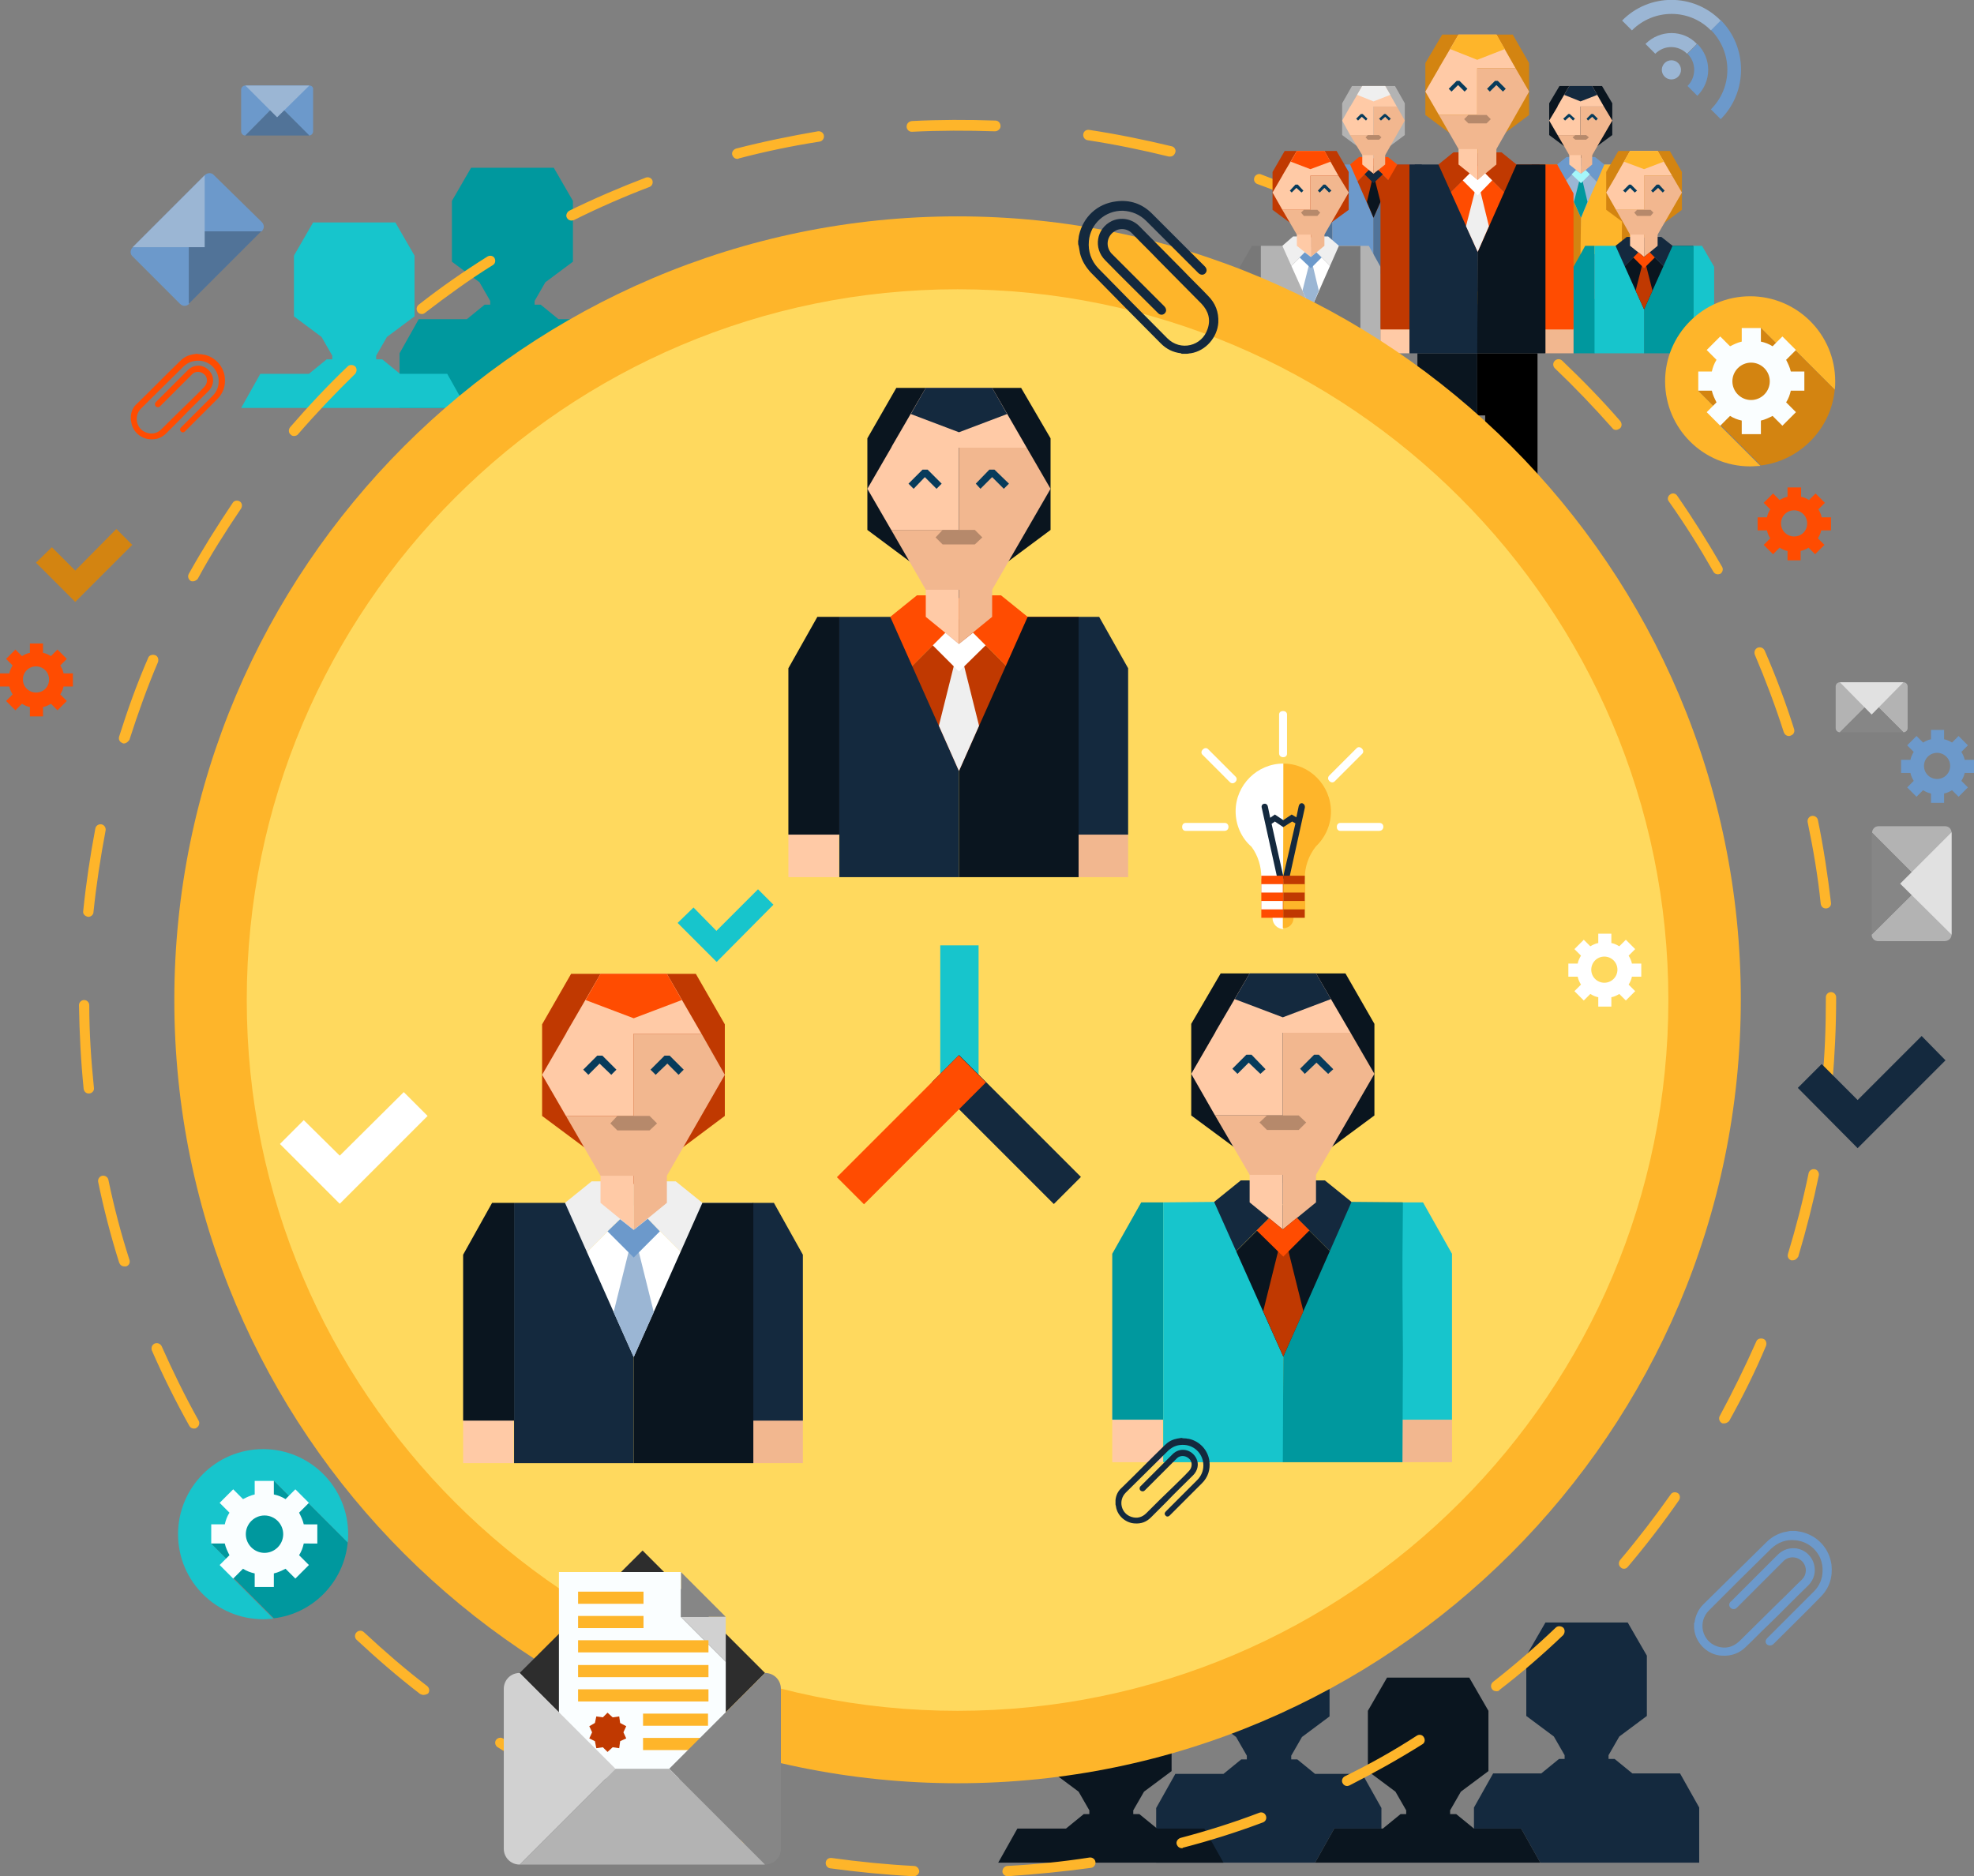 <?xml version="1.0" encoding="utf-8"?>
<!-- Generator: Adobe Illustrator 22.1.0, SVG Export Plug-In . SVG Version: 6.00 Build 0)  -->
<svg version="1.1" id="Layer_1" xmlns="http://www.w3.org/2000/svg" xmlns:xlink="http://www.w3.org/1999/xlink" x="0px" y="0px"
	 viewBox="0 0 422.4 401.5" style="enable-background:new 0 0 422.4 401.5;" xml:space="preserve">
<rect x="0" y="0" width="422.4" height="401.5" fill="#808080" stroke="none"/>
<style type="text/css">
	.st0{fill:#14293E;}
	.st1{fill:#0A151F;}
	.st2{fill:#00989E;}
	.st3{fill:#17C5CC;}
	.st4{fill:#FEB52A;}
	.st5{fill:#FFCAA6;}
	.st6{fill:#6C99CB;}
	.st7{fill:#9BB6D4;}
	.st8{fill:#F2B78F;}
	.st9{fill:#D38411;}
	.st10{fill:#B6896B;}
	.st11{fill:#A5F6FA;}
	.st12{fill:#073B5B;}
	.st13{fill:#FF4C01;}
	.st14{fill:#C03901;}
	.st15{fill:#517398;}
	.st16{fill:#B3B3B3;}
	.st17{fill:#EFEFEF;}
	.st18{fill:#FFFFFF;}
	.st19{fill:#787878;}
	.st20{fill:#FFD95E;}
	.st21{fill:#868686;}
	.st22{fill:#E1E1E1;}
	.st23{fill:#FAFEFF;}
	.st24{fill:#2D2D2D;}
	.st25{fill:#D1D1D1;}
</style>
<g>
	<g>
		<g>
			<g>
				<path class="st0" d="M325.5,391.3l4.1,7.3h34v-11.8l-4.1-7.3h-3h-7.2l-3.8-3.1h-1.3v-0.8l2.3-4l5.9-4.4v-5.8v-7.1l-4.1-7.1h-4.1
					h-9.4h-4.1l-4.1,7.1v7.1v5.8l5.9,4.4l2.3,4v0.8h-1.2l-3.8,3.1h-7.3h-3l-4.1,7.3v4.5h7.2H325.5z M349.3,379.5L349.3,379.5
					L349.3,379.5L349.3,379.5z"/>
			</g>
			<g>
				<path class="st0" d="M281.4,398.6l4.1-7.3h3.1h7v-4.4l-4.1-7.3h-10.1l-3.8-3.1h-1.3v-0.8l2.3-4l5.9-4.4v-13l-4.1-7.1h-17.7
					l-4.1,7.1v13l5.9,4.4l2.3,4v0.8h-1.2l-3.8,3.1h-10.3l-4.1,7.3v11.7L281.4,398.6L281.4,398.6z M281.4,379.6L281.4,379.6
					L281.4,379.6L281.4,379.6z"/>
			</g>
			<g>
				<path class="st1" d="M285.5,391.3l-4.1,7.3l0,0h48.2l-4.1-7.3h-2.9h-7.2l0,0l-3.8-3.1h-1.3v-0.8l2.3-4l5.9-4.4v-5.8v-7.1
					l-4.1-7.1h-4.1h-9.4h-4.1l-4.1,7.1v7.1v5.8l5.9,4.4l2.3,4v0.8h-1.2l-3.8,3.1h-0.2h-7H285.5z M315.3,391.3L315.3,391.3
					L315.3,391.3L315.3,391.3z"/>
			</g>
			<g>
				<path class="st1" d="M217.7,391.3l-4.1,7.3l0,0h48.2l-4.1-7.3h-2.9h-7.2l0,0l-3.8-3.1h-1.3v-0.8l2.3-4l5.9-4.4v-5.8v-7.1
					l-4.1-7.1h-4.1h-9.4H229l-4.1,7.1v7.1v5.8l5.9,4.4l2.3,4v0.8h-1.2l-3.8,3.1h-0.2h-7H217.7z M247.5,391.3L247.5,391.3
					L247.5,391.3L247.5,391.3z"/>
			</g>
		</g>
	</g>
	<g>
		<g>
			<g>
				<path class="st2" d="M119.5,87.3l4.1-7.3h3.1h7v-4.4l-4.1-7.3h-10.1l-3.8-3.1h-1.3v-0.8l2.3-4l5.9-4.4V43l-4.1-7.1h-17.7
					L96.7,43v13l5.9,4.4l2.3,4v0.8h-1.2l-3.8,3.1H89.6l-4.1,7.3v11.7L119.5,87.3L119.5,87.3z M119.4,68.3L119.4,68.3L119.4,68.3
					L119.4,68.3z"/>
			</g>
			<g>
				<path class="st3" d="M55.7,80l-4.1,7.3l0,0h48.2L95.7,80h-2.9h-7.2l0,0l-3.8-3.1h-1.3v-0.8l2.3-4l5.9-4.4v-5.8v-7.2l-4.1-7.1
					h-4.1h-9.4H67l-4.1,7.1v7.1v5.9l5.9,4.4l2.3,4v0.8h-1.2L66.1,80h-0.2h-7H55.7z M85.5,80L85.5,80L85.5,80L85.5,80z"/>
			</g>
		</g>
	</g>
	<g>
		<path class="st4" d="M195.5,401.5L195.5,401.5c-6-0.3-12-0.9-17.9-1.7c-0.6-0.1-1-0.7-0.9-1.3c0.1-0.6,0.6-1,1.3-0.9
			c5.8,0.8,11.7,1.4,17.6,1.7c0.6,0,1.1,0.6,1.1,1.2C196.6,401.1,196.1,401.5,195.5,401.5z M215.6,401.5c-0.6,0-1.1-0.5-1.1-1
			c0-0.6,0.4-1.1,1-1.2c5.9-0.3,11.8-0.9,17.6-1.8c0.6-0.1,1.2,0.3,1.3,0.9c0.1,0.6-0.3,1.2-0.9,1.3
			C227.6,400.5,221.6,401.1,215.6,401.5C215.6,401.4,215.6,401.5,215.6,401.5z M158.2,395.9c-0.1,0-0.2,0-0.3,0
			c-5.8-1.5-11.5-3.3-17.1-5.3c-0.6-0.2-0.9-0.8-0.7-1.4s0.8-0.9,1.4-0.7c5.5,2,11.2,3.8,16.9,5.2c0.6,0.2,1,0.8,0.8,1.4
			C159.1,395.5,158.7,395.9,158.2,395.9z M252.9,395.5c-0.5,0-0.9-0.3-1.1-0.8c-0.2-0.6,0.2-1.2,0.8-1.4c5.7-1.5,11.4-3.3,16.9-5.4
			c0.6-0.2,1.2,0.1,1.4,0.7c0.2,0.6-0.1,1.2-0.7,1.4c-5.6,2.1-11.3,3.9-17.1,5.4C253.1,395.5,253,395.5,252.9,395.5z M122.7,382.7
			c-0.2,0-0.3,0-0.5-0.1c-5.3-2.6-10.6-5.5-15.7-8.7c-0.5-0.3-0.7-1-0.4-1.5s1-0.7,1.5-0.4c5,3.1,10.2,6,15.5,8.6
			c0.6,0.3,0.8,0.9,0.5,1.5C123.5,382.5,123.1,382.7,122.7,382.7z M288.3,382.2c-0.4,0-0.8-0.2-1-0.6c-0.3-0.5-0.1-1.2,0.5-1.5
			c5.3-2.6,10.5-5.5,15.4-8.7c0.5-0.3,1.2-0.2,1.5,0.4c0.3,0.5,0.2,1.2-0.4,1.5c-5.1,3.2-10.3,6.1-15.6,8.8
			C288.6,382.1,288.4,382.2,288.3,382.2z M90.6,362.7c-0.2,0-0.5-0.1-0.7-0.2c-4.7-3.6-9.3-7.6-13.6-11.6c-0.4-0.4-0.5-1.1,0-1.6
			c0.4-0.4,1.1-0.5,1.6,0c4.3,4,8.8,7.9,13.5,11.5c0.5,0.4,0.6,1.1,0.2,1.6C91.3,362.6,90.9,362.7,90.6,362.7z M320.2,361.9
			c-0.3,0-0.7-0.1-0.9-0.4c-0.4-0.5-0.3-1.2,0.2-1.6c4.6-3.6,9.1-7.5,13.4-11.6c0.4-0.4,1.1-0.4,1.6,0c0.4,0.4,0.4,1.1,0,1.6
			c-4.3,4.1-8.9,8.1-13.6,11.7C320.7,361.9,320.5,361.9,320.2,361.9z M63.2,336.7c-0.3,0-0.6-0.1-0.8-0.4c-3.9-4.5-7.6-9.3-11-14.1
			c-0.4-0.5-0.2-1.2,0.3-1.5c0.5-0.4,1.2-0.2,1.5,0.3c3.4,4.8,7.1,9.5,10.9,14c0.4,0.5,0.3,1.2-0.1,1.6
			C63.7,336.6,63.4,336.7,63.2,336.7z M347.5,335.7c-0.3,0-0.5-0.1-0.7-0.3c-0.5-0.4-0.5-1.1-0.1-1.6c3.8-4.5,7.4-9.2,10.8-14
			c0.3-0.5,1-0.6,1.5-0.3c0.5,0.3,0.6,1,0.3,1.5c-3.4,4.9-7.1,9.7-10.9,14.2C348.1,335.6,347.8,335.7,347.5,335.7z M41.5,305.7
			c-0.4,0-0.8-0.2-1-0.6c-2.9-5.2-5.6-10.6-8-16.1c-0.2-0.6,0-1.2,0.6-1.5c0.6-0.2,1.2,0,1.5,0.6c2.4,5.4,5,10.7,7.9,15.9
			c0.3,0.5,0.1,1.2-0.4,1.5C41.9,305.7,41.7,305.7,41.5,305.7z M368.9,304.6c-0.2,0-0.4,0-0.5-0.1c-0.5-0.3-0.7-1-0.4-1.5
			c2.8-5.2,5.4-10.5,7.8-15.9c0.2-0.6,0.9-0.8,1.5-0.6c0.6,0.2,0.8,0.9,0.6,1.5c-2.3,5.5-5,10.9-7.9,16.1
			C369.7,304.4,369.3,304.6,368.9,304.6z M26.6,271c-0.5,0-0.9-0.3-1.1-0.8c-1.8-5.7-3.3-11.5-4.5-17.3c-0.1-0.6,0.3-1.2,0.9-1.3
			c0.6-0.1,1.2,0.3,1.3,0.9c1.2,5.8,2.7,11.5,4.5,17.1c0.2,0.6-0.1,1.2-0.7,1.4C26.8,271,26.7,271,26.6,271z M383.6,269.7
			c-0.1,0-0.2,0-0.3,0c-0.6-0.2-0.9-0.8-0.7-1.4c1.7-5.6,3.2-11.4,4.4-17.2c0.1-0.6,0.7-1,1.3-0.9c0.6,0.1,1,0.7,0.9,1.3
			c-1.2,5.8-2.7,11.7-4.4,17.4C384.5,269.4,384.1,269.7,383.6,269.7z M19,234c-0.6,0-1-0.4-1.1-1c-0.6-5.9-0.9-11.9-1-17.9
			c0-0.6,0.5-1.1,1.1-1.1l0,0c0.6,0,1.1,0.5,1.1,1.1c0,5.9,0.4,11.8,1,17.7C20.2,233.4,19.7,234,19,234C19.1,234,19,234,19,234z
			 M391,232.7h-0.1c-0.6-0.1-1.1-0.6-1-1.2c0.6-5.8,0.8-11.8,0.8-17.7v-0.4c0-0.6,0.5-1.1,1.1-1.1s1.1,0.5,1.1,1.1v0.4
			c0,6-0.3,12-0.8,17.9C392,232.2,391.5,232.7,391,232.7z M18.9,196.2L18.9,196.2c-0.7-0.1-1.2-0.6-1.1-1.2
			c0.6-5.9,1.5-11.9,2.6-17.7c0.1-0.6,0.7-1,1.3-0.9c0.6,0.1,1,0.7,0.9,1.3c-1.1,5.8-2,11.7-2.6,17.5
			C20,195.7,19.5,196.2,18.9,196.2z M390.7,194.4c-0.6,0-1-0.4-1.1-1c-0.6-5.9-1.6-11.7-2.8-17.5c-0.1-0.6,0.3-1.2,0.9-1.3
			s1.2,0.3,1.3,0.9c1.2,5.8,2.1,11.8,2.8,17.7C391.9,193.8,391.4,194.4,390.7,194.4C390.8,194.4,390.7,194.4,390.7,194.4z
			 M26.5,159.1c-0.1,0-0.2,0-0.3-0.1c-0.6-0.2-0.9-0.8-0.7-1.4c1.8-5.7,3.8-11.3,6.2-16.8c0.2-0.6,0.9-0.8,1.5-0.6s0.8,0.9,0.6,1.5
			c-2.3,5.4-4.3,11-6.1,16.6C27.4,158.8,26.9,159.1,26.5,159.1z M382.8,157.5c-0.5,0-0.9-0.3-1.1-0.8c-1.8-5.6-3.9-11.2-6.2-16.6
			c-0.2-0.6,0-1.2,0.6-1.5c0.6-0.2,1.2,0,1.5,0.6c2.4,5.5,4.5,11.1,6.3,16.8c0.2,0.6-0.1,1.2-0.7,1.4
			C383,157.5,382.9,157.5,382.8,157.5z M41.3,124.4c-0.2,0-0.4,0-0.5-0.1c-0.5-0.3-0.7-1-0.4-1.5c2.9-5.2,6.1-10.3,9.4-15.2
			c0.3-0.5,1-0.6,1.5-0.3s0.6,1,0.3,1.5c-3.3,4.9-6.5,9.9-9.3,15.1C42.1,124.1,41.7,124.4,41.3,124.4z M367.6,122.9
			c-0.4,0-0.8-0.2-1-0.6c-2.9-5.1-6.1-10.2-9.5-15c-0.4-0.5-0.2-1.2,0.3-1.5c0.5-0.4,1.2-0.2,1.5,0.3c3.4,4.9,6.6,10,9.6,15.2
			c0.3,0.5,0.1,1.2-0.4,1.5C368,122.8,367.8,122.9,367.6,122.9z M62.9,93.3c-0.3,0-0.5-0.1-0.7-0.3c-0.5-0.4-0.5-1.1-0.1-1.6
			c3.9-4.5,8-8.9,12.3-13c0.4-0.4,1.1-0.4,1.6,0c0.4,0.4,0.4,1.1,0,1.6c-4.2,4.1-8.3,8.4-12.2,12.9C63.6,93.2,63.2,93.3,62.9,93.3z
			 M345.8,92c-0.3,0-0.6-0.1-0.8-0.4c-3.9-4.4-8-8.7-12.3-12.8c-0.4-0.4-0.5-1.1,0-1.6c0.4-0.4,1.1-0.5,1.6,0
			c4.3,4.1,8.5,8.4,12.4,12.9c0.4,0.5,0.4,1.2-0.1,1.6C346.3,91.9,346,92,345.8,92z M90.3,67.2c-0.3,0-0.7-0.1-0.9-0.4
			c-0.4-0.5-0.3-1.2,0.2-1.6c4.7-3.7,9.6-7.1,14.7-10.3c0.5-0.3,1.2-0.2,1.5,0.3s0.2,1.2-0.3,1.5c-5,3.1-9.8,6.6-14.5,10.2
			C90.8,67.1,90.5,67.2,90.3,67.2z M318.1,66.2c-0.2,0-0.5-0.1-0.7-0.2c-4.7-3.6-9.6-7-14.6-10.1c-0.5-0.3-0.7-1-0.4-1.5
			c0.3-0.5,1-0.7,1.5-0.4c5.1,3.1,10,6.6,14.8,10.2c0.5,0.4,0.6,1.1,0.2,1.6C318.8,66,318.5,66.2,318.1,66.2z M122.3,47.2
			c-0.4,0-0.8-0.2-1-0.6c-0.3-0.5,0-1.2,0.5-1.5c5.3-2.6,10.9-5,16.4-7.1c0.6-0.2,1.2,0.1,1.4,0.6c0.2,0.6-0.1,1.2-0.6,1.4
			c-5.5,2.1-11,4.5-16.2,7.1C122.7,47.1,122.5,47.2,122.3,47.2z M285.9,46.4c-0.2,0-0.3,0-0.5-0.1c-5.3-2.6-10.8-4.9-16.3-6.9
			c-0.6-0.2-0.9-0.8-0.7-1.4c0.2-0.6,0.9-0.9,1.4-0.7c5.6,2.1,11.1,4.4,16.5,7c0.6,0.3,0.8,0.9,0.5,1.5
			C286.7,46.2,286.3,46.4,285.9,46.4z M157.8,34c-0.5,0-0.9-0.3-1.1-0.8c-0.2-0.6,0.2-1.2,0.8-1.4c5.8-1.5,11.7-2.7,17.5-3.7
			c0.6-0.1,1.2,0.3,1.3,0.9c0.1,0.6-0.3,1.2-0.9,1.3c-5.8,0.9-11.6,2.1-17.3,3.6C158,34,157.9,34,157.8,34z M250.4,33.5
			c-0.1,0-0.2,0-0.3,0c-5.7-1.4-11.5-2.6-17.4-3.5c-0.6-0.1-1-0.7-0.9-1.3s0.6-1,1.3-0.9c5.9,0.9,11.8,2.1,17.6,3.5
			c0.6,0.1,1,0.8,0.8,1.3C251.3,33.2,250.9,33.5,250.4,33.5z M195.1,28.2c-0.6,0-1.1-0.5-1.1-1.1s0.4-1.1,1.1-1.2
			c5.9-0.3,12-0.3,17.9-0.1c0.6,0,1.1,0.5,1.1,1.2c0,0.6-0.6,1.1-1.2,1.1C207,27.9,201,27.9,195.1,28.2
			C195.2,28.2,195.1,28.2,195.1,28.2z"/>
	</g>
	<g>
		<g>
			<g>
				<g>
					<g>
						<polygon class="st5" points="329.4,54.4 329.4,44.7 325.7,51.2 325.7,54.4 						"/>
					</g>
					<g>
						<g>
							<polygon class="st6" points="347,35.2 343.3,35.2 343.3,35.2 341.3,33.6 338.3,33.6 338.3,35.2 338.2,35.2 338.2,35.4 
								346.6,43.8 							"/>
						</g>
						<g>
							<polygon class="st7" points="338.2,35.4 338.2,39.4 338.3,46.6 346.6,43.8 							"/>
						</g>
					</g>
					<g>
						<g>
							<polygon class="st6" points="338.3,33.6 335.2,33.6 333.2,35.2 333.5,40.2 338.3,35.4 							"/>
						</g>
						<g>
							<polygon class="st7" points="338.2,39.3 338.3,39.3 338.3,35.4 333.5,40.2 334.3,50.4 338.3,46.6 338.2,39.4 							"/>
						</g>
					</g>
					<g>
						<polygon class="st1" points="329.5,35.2 327.8,35.2 325.7,39 325.7,51.2 329.5,51.2 329.5,39.4 						"/>
					</g>
					<g>
						<polygon class="st8" points="347,44.7 347,54.4 350.7,54.4 350.7,51.2 						"/>
					</g>
					<g>
						<polygon class="st9" points="350.7,39 348.6,35.2 347,35.2 347,53.6 350.7,51.2 						"/>
					</g>
					<g>
						<polygon class="st1" points="342.8,18.4 333.7,18.4 331.5,22.1 331.5,25.8 331.5,28.9 338.2,33.9 345,28.9 345,25.8 345,22.1 
													"/>
					</g>
					<g>
						<polygon class="st5" points="340.7,18.4 335.8,18.4 333.3,22.7 333.3,22.8 333.3,22.8 331.5,25.8 333.3,28.9 338.2,28.9 
							338.2,22.8 343.2,22.8 						"/>
					</g>
					<g>
						<g>
							<polygon class="st5" points="335.8,30.3 335.8,35.2 338.3,37.2 338.3,30.3 							"/>
						</g>
						<g>
							<polygon class="st8" points="338.3,30.3 338.3,37.2 340.7,35.2 340.7,30.3 							"/>
						</g>
					</g>
					<g>
						<polygon class="st8" points="343.2,22.8 338.2,22.8 338.2,28.9 333.3,28.9 335.8,33.2 340.7,33.2 345,25.8 						"/>
					</g>
					<g>
						<polygon class="st10" points="339.4,28.9 337.1,28.9 336.5,29.4 337.1,29.9 339.4,29.9 340,29.4 						"/>
					</g>
					<g>
						<polygon class="st0" points="340.7,18.4 335.8,18.4 334.7,20.3 338.2,21.7 341.8,20.3 						"/>
					</g>
					<g>
						<g>
							<polygon class="st9" points="329.4,35.2 329.5,39.4 329.5,41.4 329.4,46.4 329.5,57.1 338.3,57.1 338.3,46.6 333.2,35.2 
															"/>
						</g>
					</g>
					<g>
						<g>
							<polygon class="st4" points="347.1,35.2 347,39.4 347,41.4 347.1,46.4 347,54.4 338.2,54.4 338.3,46.6 343.3,35.2 							"/>
						</g>
					</g>
					<g>
						<polygon class="st2" points="338.3,37.3 339.7,43.2 338.3,46.6 336.8,43.2 						"/>
					</g>
					<g>
						<polygon class="st11" points="338.3,37.2 339.3,36.4 340.2,37.3 338.3,39.2 336.3,37.3 337.2,36.4 						"/>
					</g>
				</g>
				<g>
					<g>
						<g>
							<g>
								<polygon class="st12" points="337,25.4 335.9,24.4 335.6,24.4 334.5,25.4 334.9,25.8 335.8,25 336.6,25.8 								"/>
							</g>
						</g>
					</g>
					<g>
						<g>
							<g>
								<polygon class="st12" points="341.9,25.4 340.9,24.4 340.5,24.4 339.5,25.4 339.8,25.8 340.7,25 341.5,25.8 								"/>
							</g>
						</g>
					</g>
				</g>
			</g>
		</g>
		<g>
			<g>
				<g>
					<g>
						<polygon class="st5" points="285.1,54.4 285.1,44.7 281.4,51.2 281.4,54.4 						"/>
					</g>
					<g>
						<g>
							<polygon class="st13" points="302.7,35.2 298.9,35.2 299,35.2 297,33.6 293.9,33.6 293.9,35.2 293.9,35.2 293.9,35.4 
								302.3,43.8 							"/>
						</g>
						<g>
							<polygon class="st14" points="293.9,35.4 293.9,39.4 293.9,46.6 302.3,43.8 							"/>
						</g>
					</g>
					<g>
						<g>
							<polygon class="st13" points="293.9,33.6 290.8,33.6 288.9,35.2 289.1,40.2 293.9,35.4 							"/>
						</g>
						<g>
							<polygon class="st14" points="293.9,39.3 293.9,39.3 293.9,35.4 289.1,40.2 290,50.4 293.9,46.6 293.9,39.4 							"/>
						</g>
					</g>
					<g>
						<polygon class="st15" points="285.1,35.2 283.5,35.2 281.4,39 281.4,51.2 285.1,54.4 285.1,39.4 						"/>
					</g>
					<g>
						<polygon class="st8" points="302.6,44.7 302.6,54.4 306.3,54.4 306.3,51.2 						"/>
					</g>
					<g>
						<polygon class="st0" points="306.3,39 304.2,35.2 302.7,35.2 302.6,53.6 306.3,51.2 						"/>
					</g>
					<g>
						<polygon class="st16" points="298.5,18.4 289.3,18.4 287.2,22.1 287.2,25.8 287.2,28.9 293.9,33.9 300.6,28.9 300.6,25.8 
							300.6,22.1 						"/>
					</g>
					<g>
						<polygon class="st5" points="296.4,18.4 291.5,18.4 289,22.7 288.9,22.8 288.9,22.8 287.2,25.8 288.9,28.9 293.9,28.9 
							293.9,22.8 298.9,22.8 						"/>
					</g>
					<g>
						<g>
							<polygon class="st5" points="291.5,30.3 291.5,35.2 293.9,37.2 293.9,30.3 							"/>
						</g>
						<g>
							<polygon class="st8" points="293.9,30.3 293.9,37.2 296.4,35.2 296.4,30.3 							"/>
						</g>
					</g>
					<g>
						<polygon class="st8" points="298.9,22.8 293.9,22.8 293.9,28.9 288.9,28.9 291.5,33.2 296.4,33.2 300.6,25.8 						"/>
					</g>
					<g>
						<polygon class="st10" points="295.1,28.9 292.7,28.9 292.2,29.4 292.7,29.9 295.1,29.9 295.6,29.4 						"/>
					</g>
					<g>
						<polygon class="st17" points="296.4,18.4 291.5,18.4 290.4,20.3 293.9,21.7 297.5,20.3 						"/>
					</g>
					<g>
						<g>
							<polygon class="st6" points="285.1,35.2 285.1,39.4 285.1,41.4 285.1,46.4 285.1,57.1 293.9,57.1 293.9,46.6 288.9,35.2 
															"/>
						</g>
					</g>
					<g>
						<g>
							<polygon class="st15" points="302.7,35.2 302.7,39.4 302.7,41.4 302.7,46.4 302.7,54.4 293.9,59.5 293.9,46.6 299,35.2 
															"/>
						</g>
					</g>
					<g>
						<polygon class="st1" points="293.9,37.3 295.4,43.2 293.9,46.6 292.5,43.2 						"/>
					</g>
					<g>
						<polygon class="st0" points="293.9,37.2 294.9,36.4 295.9,37.3 293.9,39.2 292,37.3 292.9,36.4 						"/>
					</g>
				</g>
				<g>
					<g>
						<g>
							<g>
								<polygon class="st12" points="292.6,25.4 291.6,24.4 291.2,24.4 290.2,25.4 290.6,25.8 291.4,25 292.3,25.8 								"/>
							</g>
						</g>
					</g>
					<g>
						<g>
							<g>
								<polygon class="st12" points="297.6,25.4 296.5,24.4 296.2,24.4 295.1,25.4 295.5,25.8 296.4,25 297.2,25.8 								"/>
							</g>
						</g>
					</g>
				</g>
			</g>
		</g>
		<g>
			<g>
				<g>
					<g>
						<g>
							<polygon class="st0" points="362.3,52.6 357.8,52.6 357.9,52.6 355.5,50.7 351.8,50.7 348.1,50.7 345.7,52.6 346,58.6 
								351.8,52.8 351.8,52.8 361.9,62.9 							"/>
						</g>
						<g>
							<polygon class="st1" points="351.8,52.8 351.8,52.8 346,58.6 347,70.9 351.8,66.2 361.9,62.9 							"/>
						</g>
					</g>
					<g>
						<polygon class="st2" points="341.2,64 341.2,57.6 341.2,52.6 339.2,52.6 336.7,57.1 336.7,64 336.7,71.9 336.7,75.6 
							341.3,75.6 341.3,64 						"/>
					</g>
					<g>
						<polygon class="st3" points="364.2,52.6 362.3,52.6 362.3,71.9 362.3,75.6 366.8,75.6 366.8,71.9 366.8,57.1 						"/>
					</g>
					<g>
						<polygon class="st9" points="357.3,32.3 346.3,32.3 343.7,36.8 343.7,41.2 343.7,44.9 351.8,50.9 359.9,44.9 359.9,41.2 
							359.9,36.8 						"/>
					</g>
					<g>
						<polygon class="st5" points="354.7,32.3 348.8,32.3 345.9,37.4 345.8,37.6 345.8,37.6 343.7,41.2 345.8,44.9 351.8,44.9 
							351.8,37.6 357.8,37.6 						"/>
					</g>
					<g>
						<g>
							<polygon class="st5" points="348.8,46.6 348.8,52.6 351.8,55 351.8,46.6 							"/>
						</g>
						<g>
							<polygon class="st8" points="351.8,46.6 351.8,55 354.7,52.6 354.7,46.6 							"/>
						</g>
					</g>
					<g>
						<polygon class="st8" points="357.8,37.6 351.8,37.6 351.8,44.9 345.8,44.9 348.8,50.2 354.7,50.2 359.9,41.2 						"/>
					</g>
					<g>
						<polygon class="st10" points="353.2,44.9 350.3,44.9 349.7,45.5 350.3,46.2 353.2,46.2 353.8,45.5 						"/>
					</g>
					<g>
						<polygon class="st4" points="354.7,32.3 348.8,32.3 347.5,34.6 351.8,36.2 356,34.6 						"/>
					</g>
					<g>
						<g>
							<polygon class="st3" points="341.2,52.6 341.2,57.6 341.2,60 341.2,66.1 341.2,75.6 351.8,75.6 351.8,66.2 345.7,52.6 
															"/>
						</g>
					</g>
					<g>
						<g>
							<polygon class="st2" points="362.4,52.6 362.4,57.6 362.4,60 362.4,66.1 362.4,75.6 351.8,75.6 351.8,66.2 357.9,52.6 
															"/>
						</g>
					</g>
					<g>
						<polygon class="st14" points="351.8,55.1 353.6,62.2 351.8,66.2 350,62.2 						"/>
					</g>
					<g>
						<polygon class="st13" points="351.8,55 353,54 354.1,55.1 351.8,57.4 349.5,55.1 350.6,54 						"/>
					</g>
				</g>
				<g>
					<g>
						<g>
							<g>
								<polygon class="st12" points="350.3,40.8 349,39.5 348.6,39.5 347.3,40.8 347.8,41.2 348.8,40.2 349.8,41.2 								"/>
							</g>
						</g>
					</g>
					<g>
						<g>
							<g>
								<polygon class="st12" points="356.2,40.8 355,39.5 354.5,39.5 353.3,40.8 353.7,41.2 354.8,40.2 355.8,41.2 								"/>
							</g>
						</g>
					</g>
				</g>
			</g>
		</g>
		<g>
			<g>
				<g>
					<g>
						<g>
							<polygon class="st17" points="291,52.6 286.5,52.6 286.5,52.6 284.2,50.6 280.5,50.6 280.5,52.6 280.4,52.6 280.4,52.7 
								290.6,62.9 							"/>
						</g>
						<g>
							<polygon class="st18" points="280.4,52.7 280.4,57.6 280.5,66.2 290.6,62.9 							"/>
						</g>
					</g>
					<g>
						<g>
							<polygon class="st17" points="280.5,50.6 276.7,50.6 274.4,52.6 274.7,58.5 280.5,52.8 							"/>
						</g>
						<g>
							<polygon class="st18" points="280.4,57.5 280.5,57.5 280.5,52.8 274.7,58.5 275.7,70.9 280.5,66.2 280.4,57.6 							"/>
						</g>
					</g>
					<g>
						<polygon class="st19" points="267.9,52.6 265.3,57.1 265.3,71.8 265.3,71.9 265.3,75.6 269.8,75.6 269.8,71.9 269.8,71.9 
							269.8,57.6 269.8,52.6 						"/>
					</g>
					<g>
						<polygon class="st16" points="292.9,52.6 291,52.6 291,64 291,64 291,75.6 295.4,75.6 295.4,71.9 295.4,64 295.4,57.1 						
							"/>
					</g>
					<g>
						<polygon class="st14" points="286,32.3 274.9,32.3 272.3,36.8 272.3,41.2 272.3,44.9 280.4,50.9 288.6,44.9 288.6,41.2 
							288.6,36.8 						"/>
					</g>
					<g>
						<polygon class="st5" points="283.4,32.3 277.5,32.3 274.5,37.4 274.4,37.6 274.4,37.6 272.3,41.2 274.4,44.9 280.4,44.9 
							280.4,37.6 286.4,37.6 						"/>
					</g>
					<g>
						<g>
							<polygon class="st5" points="277.5,46.6 277.5,52.6 280.5,55 280.5,46.6 							"/>
						</g>
						<g>
							<polygon class="st8" points="280.5,46.6 280.5,55 283.4,52.6 283.4,46.6 							"/>
						</g>
					</g>
					<g>
						<polygon class="st8" points="286.4,37.6 280.4,37.6 280.4,44.9 274.4,44.9 277.5,50.2 283.4,50.2 288.6,41.2 						"/>
					</g>
					<g>
						<polygon class="st10" points="281.9,44.9 279,44.9 278.4,45.5 279,46.2 281.9,46.2 282.5,45.5 						"/>
					</g>
					<g>
						<polygon class="st13" points="283.4,32.3 277.5,32.3 276.2,34.6 280.4,36.2 284.7,34.6 						"/>
					</g>
					<g>
						<g>
							<polygon class="st16" points="269.8,52.6 269.8,57.6 269.8,60 269.8,66.1 269.8,75.6 280.5,75.6 280.5,66.2 274.4,52.6 
															"/>
						</g>
					</g>
					<g>
						<g>
							<polygon class="st19" points="291.1,52.6 291.1,57.6 291.1,60 291.1,66.1 291.1,75.6 280.4,75.6 280.5,66.2 286.5,52.6 
															"/>
						</g>
					</g>
					<g>
						<polygon class="st7" points="280.5,55.1 282.2,62.2 280.5,66.2 278.7,62.2 						"/>
					</g>
					<g>
						<polygon class="st6" points="280.5,55 281.7,54 282.8,55.1 280.5,57.4 278.1,55.1 279.2,54 						"/>
					</g>
				</g>
				<g>
					<g>
						<g>
							<g>
								<polygon class="st12" points="278.9,40.8 277.7,39.5 277.2,39.5 276,40.8 276.4,41.2 277.4,40.2 278.5,41.2 								"/>
							</g>
						</g>
					</g>
					<g>
						<g>
							<g>
								<polygon class="st12" points="284.9,40.8 283.6,39.5 283.2,39.5 282,40.8 282.4,41.2 283.4,40.2 284.4,41.2 								"/>
							</g>
						</g>
					</g>
				</g>
			</g>
		</g>
		<g>
			<g>
				<g>
					<polygon class="st1" points="316.1,88.9 316.1,75.6 306.8,75.6 303.3,75.6 303.3,88.9 303.3,100 314.5,100 314.5,88.9 					"/>
				</g>
				<g>
					<g>
						<polygon class="st1" points="317.8,100 317.8,124.1 329,124.1 329,108.1 						"/>
					</g>
					<g>
						<polygon points="316.1,75.6 316.1,88.9 317.8,88.9 317.8,100 329,111.2 329,100 329,88.9 329,75.6 						"/>
					</g>
				</g>
				<g>
					<g>
						<polygon points="303.3,100 314.5,111.3 314.5,109.2 314.5,108.3 314.5,100 						"/>
					</g>
					<g>
						<polygon class="st1" points="303.3,100 303.3,124.1 314.5,124.1 314.5,111.3 						"/>
					</g>
				</g>
				<g>
					<g>
						<rect x="305.6" y="124.1" width="6.6" height="3.3"/>
					</g>
					<g>
						<rect x="305.6" y="127.4" class="st0" width="6.6" height="3.3"/>
					</g>
					<g>
						<rect x="320.1" y="127.4" class="st0" width="6.6" height="3.3"/>
					</g>
					<g>
						<rect x="320.1" y="124.1" width="6.6" height="3.3"/>
					</g>
				</g>
			</g>
			<g>
				<g>
					<g>
						<polygon class="st5" points="301.6,75.6 301.6,50.9 295.4,70.5 295.4,75.6 						"/>
					</g>
					<g>
						<polygon class="st14" points="330.6,35.2 324.4,35.2 324.5,35.2 321.3,32.6 316.2,32.6 316.2,35.2 316.1,35.2 316.1,35.4 
							330,49.3 						"/>
					</g>
					<g>
						<g>
							<polygon class="st14" points="316.2,32.6 311,32.6 307.8,35.2 308.2,43.4 316.2,35.5 							"/>
						</g>
						<g>
							<polygon class="st13" points="316.1,35.4 316.1,35.5 308.2,43.4 309.6,69.2 316.2,53.9 330,49.3 							"/>
						</g>
					</g>
					<g>
						<polygon class="st14" points="301.6,35.2 299,35.2 295.4,41.4 295.4,70.5 301.6,70.5 301.6,42 						"/>
					</g>
					<g>
						<polygon class="st8" points="330.6,50.9 330.6,75.6 336.7,75.6 336.7,70.5 						"/>
					</g>
					<g>
						<polygon class="st13" points="336.7,41.4 333.2,35.2 330.6,35.2 330.6,70.5 336.7,70.5 						"/>
					</g>
					<g>
						<polygon class="st9" points="323.7,7.4 308.6,7.4 305,13.5 305,19.6 305,24.6 316.1,32.9 327.2,24.6 327.2,19.6 327.2,13.5 
													"/>
					</g>
					<g>
						<polygon class="st5" points="320.2,7.4 312.1,7.4 308,14.4 307.9,14.6 307.9,14.6 305,19.6 307.9,24.6 316.1,24.6 316.1,14.6 
							324.3,14.6 						"/>
					</g>
					<g>
						<g>
							<polygon class="st5" points="312.1,27 312.1,35.2 316.2,38.5 316.2,27 							"/>
						</g>
						<g>
							<polygon class="st8" points="316.2,27 316.2,38.5 320.2,35.2 320.2,27 							"/>
						</g>
					</g>
					<g>
						<polygon class="st8" points="324.3,14.6 316.1,14.6 316.1,24.6 307.9,24.6 312.1,31.9 320.2,31.9 327.2,19.6 						"/>
					</g>
					<g>
						<polygon class="st10" points="318.1,24.6 314.2,24.6 313.3,25.5 314.2,26.4 318.1,26.4 319,25.5 						"/>
					</g>
					<g>
						<polygon class="st4" points="320.2,7.4 312.1,7.4 310.3,10.5 316.1,12.8 322,10.5 						"/>
					</g>
					<g>
						<g>
							<polygon class="st0" points="301.6,35.2 301.6,42 301.6,45.4 301.6,53.7 301.6,75.6 316.2,75.6 316.2,53.9 307.8,35.2 
															"/>
						</g>
					</g>
					<g>
						<g>
							<polygon class="st1" points="330.7,35.2 330.7,42 330.7,45.4 330.7,53.7 330.7,75.6 316.1,75.6 316.2,53.9 324.5,35.2 
															"/>
						</g>
					</g>
					<g>
						<polygon class="st17" points="316.2,38.6 318.6,48.4 316.2,53.9 313.7,48.4 						"/>
					</g>
					<g>
						<polygon class="st18" points="316.2,38.5 317.8,37.1 319.3,38.6 316.2,41.8 313,38.6 314.5,37.1 						"/>
					</g>
				</g>
				<g>
					<g>
						<g>
							<g>
								<polygon class="st12" points="314,19 312.3,17.3 311.7,17.3 310,19 310.6,19.6 312,18.2 313.4,19.6 								"/>
							</g>
						</g>
					</g>
					<g>
						<g>
							<g>
								<polygon class="st12" points="322.2,19 320.5,17.3 319.9,17.3 318.2,19 318.8,19.6 320.2,18.2 321.6,19.6 								"/>
							</g>
						</g>
					</g>
				</g>
			</g>
		</g>
	</g>
	<g>
		<ellipse class="st20" cx="204.9" cy="213.9" rx="159.8" ry="159.8"/>
		<path class="st4" d="M204.9,381.6c-92.4,0-167.6-75.2-167.6-167.6S112.5,46.3,204.9,46.3s167.6,75.2,167.6,167.6
			S297.3,381.6,204.9,381.6z M204.9,61.9C121,61.9,52.8,130.1,52.8,214S121,366.1,204.9,366.1S357,297.9,357,214
			S288.8,61.9,204.9,61.9z"/>
	</g>
	<g>
		<g>
			<g>
				<g>
					<g>
						<rect x="238" y="284.9" class="st5" width="10.8" height="28"/>
					</g>
					<g>
						<g>
							<polygon class="st0" points="300,257.3 289.2,257.3 289.2,257.2 283.5,252.6 274.5,252.6 265.5,252.6 259.8,257.2 
								260.6,271.7 274.5,257.7 274.5,257.7 299,282.1 							"/>
						</g>
						<g>
							<polygon class="st1" points="274.5,257.7 274.5,257.8 260.6,271.7 263,301.5 274.6,290.3 299,282.1 							"/>
						</g>
					</g>
					<g>
						<polygon class="st2" points="248.9,257.3 244.2,257.3 238,268.3 238,303.8 248.9,303.8 248.9,269.3 						"/>
					</g>
					<g>
						<rect x="299.9" y="303.8" class="st8" width="10.8" height="9.1"/>
					</g>
					<g>
						<polygon class="st3" points="310.7,268.3 304.5,257.3 300,257.3 299.9,303.8 310.7,303.8 						"/>
					</g>
					<g>
						<polygon class="st1" points="287.9,208.3 261.2,208.3 254.9,219.1 254.9,229.8 254.9,238.7 274.5,253.2 294.1,238.7 
							294.1,229.8 294.1,219.1 						"/>
					</g>
					<g>
						<polygon class="st5" points="281.6,208.3 267.4,208.3 260.2,220.6 260,221 260,221 254.9,229.8 260,238.7 274.5,238.7 
							274.5,221 289,221 						"/>
					</g>
					<g>
						<g>
							<polygon class="st5" points="267.4,242.8 267.4,257.3 274.5,263.1 274.5,242.8 							"/>
						</g>
						<g>
							<polygon class="st8" points="274.5,242.8 274.5,263.1 281.6,257.3 281.6,242.8 							"/>
						</g>
					</g>
					<g>
						<polygon class="st8" points="289,221 274.5,221 274.5,238.7 260,238.7 267.4,251.4 281.6,251.4 294.1,229.8 						"/>
					</g>
					<g>
						<polygon class="st10" points="277.9,238.7 271.1,238.7 269.5,240.2 271.1,241.8 277.9,241.8 279.5,240.2 						"/>
					</g>
					<g>
						<polygon class="st0" points="281.6,208.3 267.4,208.3 264.2,213.8 274.5,217.7 284.8,213.8 						"/>
					</g>
					<g>
						<g>
							<polygon class="st3" points="248.9,257.3 248.9,269.3 248.9,275.2 248.9,289.9 248.9,312.9 274.6,312.9 274.6,290.3 
								259.8,257.2 							"/>
						</g>
					</g>
					<g>
						<g>
							<polygon class="st2" points="300.2,257.3 300.1,269.3 300.1,275.2 300.2,289.9 300.1,312.9 274.5,312.9 274.6,290.3 
								289.2,257.2 							"/>
						</g>
					</g>
					<g>
						<polygon class="st14" points="274.6,263.3 278.9,280.6 274.6,290.3 270.3,280.6 						"/>
					</g>
					<g>
						<polygon class="st13" points="274.5,263.1 277.5,260.6 280.2,263.3 274.6,268.9 268.9,263.3 271.6,260.7 						"/>
					</g>
				</g>
				<g>
					<g>
						<g>
							<g>
								<polygon class="st12" points="270.8,228.8 267.8,225.7 266.7,225.7 263.7,228.7 264.8,229.8 267.2,227.4 269.7,229.8 
																	"/>
							</g>
						</g>
					</g>
					<g>
						<g>
							<g>
								<polygon class="st12" points="285.3,228.8 282.2,225.7 281.2,225.7 278.2,228.7 279.2,229.8 281.7,227.4 284.2,229.8 
																	"/>
							</g>
						</g>
					</g>
				</g>
			</g>
		</g>
		<g>
			<g>
				<g>
					<g>
						<rect x="99.1" y="303.8" class="st5" width="10.8" height="9.3"/>
					</g>
					<g>
						<g>
							<polygon class="st17" points="161.1,257.4 150.2,257.4 150.3,257.4 144.6,252.8 135.6,252.8 135.6,257.4 135.6,257.4 
								135.6,257.8 160,282.3 							"/>
						</g>
						<g>
							<polygon class="st18" points="135.6,257.8 135.6,269.5 135.6,290.4 160,282.3 							"/>
						</g>
					</g>
					<g>
						<g>
							<polygon class="st17" points="135.6,252.8 126.6,252.8 120.9,257.4 121.7,271.9 135.6,257.9 							"/>
						</g>
						<g>
							<polygon class="st18" points="135.6,269.2 135.6,269.3 135.6,257.9 121.7,271.9 124.1,301.7 135.6,290.4 135.6,269.5 							
								"/>
						</g>
					</g>
					<g>
						<polygon class="st1" points="110,257.4 105.3,257.4 99.1,268.5 99.1,304 110,304 110,269.5 						"/>
					</g>
					<g>
						<rect x="161" y="285.1" class="st8" width="10.8" height="28"/>
					</g>
					<g>
						<polygon class="st0" points="171.8,268.5 165.6,257.4 161.1,257.4 161,304 171.8,304 						"/>
					</g>
					<g>
						<polygon class="st14" points="148.9,208.4 122.2,208.4 116,219.2 116,230 116,238.8 135.6,253.4 155.1,238.8 155.1,230 
							155.1,219.2 						"/>
					</g>
					<g>
						<polygon class="st5" points="142.7,208.4 128.5,208.4 121.3,220.8 121.1,221.2 121.1,221.2 116,230 121.1,238.8 135.6,238.8 
							135.6,221.2 150.1,221.2 						"/>
					</g>
					<g>
						<g>
							<polygon class="st5" points="128.5,243 128.5,257.4 135.6,263.2 135.6,243 							"/>
						</g>
						<g>
							<polygon class="st8" points="135.6,243 135.6,263.2 142.7,257.4 142.7,243 							"/>
						</g>
					</g>
					<g>
						<polygon class="st8" points="150.1,221.2 135.6,221.2 135.6,238.8 121.1,238.8 128.5,251.6 142.7,251.6 155.1,230 						"/>
					</g>
					<g>
						<polygon class="st10" points="139,238.8 132.1,238.8 130.6,240.4 132.1,241.9 139,241.9 140.6,240.4 						"/>
					</g>
					<g>
						<polygon class="st13" points="142.7,208.4 128.5,208.4 125.3,214 135.6,217.9 145.9,214 						"/>
					</g>
					<g>
						<g>
							<polygon class="st0" points="110,257.4 110,269.5 110,275.3 110,290 110,313.1 135.6,313.1 135.6,290.4 120.9,257.4 							
								"/>
						</g>
					</g>
					<g>
						<g>
							<polygon class="st1" points="161.2,257.4 161.2,269.5 161.2,275.3 161.2,290 161.2,313.1 135.6,313.1 135.6,290.4 
								150.3,257.4 							"/>
						</g>
					</g>
					<g>
						<polygon class="st7" points="135.6,263.5 139.9,280.8 135.6,290.4 131.3,280.8 						"/>
					</g>
					<g>
						<polygon class="st6" points="135.6,263.2 138.6,260.8 141.2,263.5 135.6,269.1 130,263.5 132.7,260.9 						"/>
					</g>
				</g>
				<g>
					<g>
						<g>
							<g>
								<polygon class="st12" points="131.9,228.9 128.9,225.9 127.8,225.9 124.8,228.9 125.9,230 128.3,227.6 130.8,230 								
									"/>
							</g>
						</g>
					</g>
					<g>
						<g>
							<g>
								<polygon class="st12" points="146.3,228.9 143.3,225.9 142.2,225.9 139.2,228.9 140.3,230 142.8,227.6 145.2,230 								
									"/>
							</g>
						</g>
					</g>
				</g>
			</g>
		</g>
		<g>
			<g>
				<g>
					<g>
						<polygon class="st5" points="179.5,187.7 179.5,159.7 168.7,178.6 168.7,187.7 						"/>
					</g>
					<g>
						<g>
							<polygon class="st13" points="230.7,132 219.8,132 219.9,132 214.2,127.4 205.2,127.4 205.2,132 205.2,132 205.2,132.4 
								229.7,156.9 							"/>
						</g>
						<g>
							<polygon class="st14" points="205.2,132.4 205.2,144.1 205.2,165 229.7,156.9 							"/>
						</g>
					</g>
					<g>
						<g>
							<polygon class="st13" points="205.2,127.4 196.2,127.4 190.5,132 191.3,146.4 205.2,132.5 							"/>
						</g>
						<g>
							<polygon class="st14" points="205.2,143.8 205.2,143.8 205.2,132.5 191.3,146.4 193.7,176.3 205.2,165 205.2,144.1 							
								"/>
						</g>
					</g>
					<g>
						<polygon class="st1" points="179.6,132 174.9,132 168.7,143 168.7,178.6 179.6,178.6 179.6,144.1 						"/>
					</g>
					<g>
						<polygon class="st8" points="230.6,159.7 230.6,187.7 241.4,187.7 241.4,178.6 						"/>
					</g>
					<g>
						<polygon class="st0" points="241.4,143 235.2,132 230.7,132 230.6,178.6 241.4,178.6 						"/>
					</g>
					<g>
						<polygon class="st1" points="218.5,83 191.8,83 185.6,93.8 185.6,104.6 185.6,113.4 205.2,128 224.8,113.4 224.8,104.6 
							224.8,93.8 						"/>
					</g>
					<g>
						<polygon class="st5" points="212.3,83 198.1,83 190.9,95.4 190.7,95.8 190.7,95.8 185.6,104.6 190.7,113.4 205.2,113.4 
							205.2,95.8 219.7,95.8 						"/>
					</g>
					<g>
						<g>
							<polygon class="st5" points="198.1,117.6 198.1,132 205.2,137.8 205.2,117.6 							"/>
						</g>
						<g>
							<polygon class="st8" points="205.2,117.6 205.2,137.8 212.3,132 212.3,117.6 							"/>
						</g>
					</g>
					<g>
						<polygon class="st8" points="219.7,95.8 205.2,95.8 205.2,113.4 190.7,113.4 198.1,126.2 212.3,126.2 224.8,104.6 						"/>
					</g>
					<g>
						<polygon class="st10" points="208.6,113.4 201.7,113.4 200.2,115 201.7,116.5 208.6,116.5 210.2,115 						"/>
					</g>
					<g>
						<polygon class="st0" points="212.3,83 198.1,83 194.9,88.6 205.2,92.5 215.5,88.6 						"/>
					</g>
					<g>
						<g>
							<polygon class="st0" points="179.6,132 179.6,144.1 179.6,149.9 179.6,164.6 179.6,187.7 205.2,187.7 205.2,165 190.5,132 
															"/>
						</g>
					</g>
					<g>
						<g>
							<polygon class="st1" points="230.8,132 230.8,144.1 230.8,149.9 230.8,164.6 230.8,187.7 205.2,187.7 205.2,165 219.9,132 
															"/>
						</g>
					</g>
					<g>
						<polygon class="st17" points="205.2,138.1 209.5,155.3 205.2,165 200.9,155.3 						"/>
					</g>
					<g>
						<polygon class="st18" points="205.2,137.8 208.2,135.4 210.9,138.1 205.2,143.7 199.6,138.1 202.3,135.4 						"/>
					</g>
				</g>
				<g>
					<g>
						<g>
							<g>
								<polygon class="st12" points="201.5,103.5 198.5,100.5 197.4,100.5 194.4,103.5 195.5,104.6 197.9,102.1 200.4,104.6 
																	"/>
							</g>
						</g>
					</g>
					<g>
						<g>
							<g>
								<polygon class="st12" points="215.9,103.5 212.8,100.5 211.7,100.5 208.8,103.5 209.8,104.6 212.3,102.1 214.8,104.6 
																	"/>
							</g>
						</g>
					</g>
				</g>
			</g>
		</g>
		<g>
			<g>
				<rect x="201.2" y="202.3" class="st3" width="8.2" height="29.1"/>
			</g>
			<g>
				
					<rect x="211.3" y="223.2" transform="matrix(0.707 -0.707 0.707 0.707 -107.781 223.149)" class="st0" width="8.2" height="36.9"/>
			</g>
			<g>
				
					<rect x="176.6" y="237.6" transform="matrix(0.707 -0.707 0.707 0.707 -113.756 208.781)" class="st13" width="36.9" height="8.2"/>
			</g>
		</g>
	</g>
	<g>
		<g>
			<g>
				<g>
					<path class="st6" d="M384.2,327.6c0.4,0.1,0.8,0.1,1.2,0.2c3.5,0.8,6,3.5,6.5,7c0.3,2.6-0.4,5-2.3,6.9
						c-3.3,3.4-6.7,6.7-10.1,10.1c-0.4,0.4-1,0.4-1.4,0.1c-0.4-0.4-0.4-0.9,0.1-1.4c3.3-3.3,6.6-6.6,9.9-9.9
						c1.2-1.2,1.9-2.7,1.9-4.5c0.1-3.4-2.5-6.2-5.8-6.5c-2-0.2-3.7,0.4-5.2,1.8c-4.5,4.4-8.9,8.8-13.3,13.2
						c-2.5,2.5-1.5,6.6,1.7,7.7c1.8,0.6,3.4,0.2,4.8-1.1c2.8-2.8,5.6-5.5,8.4-8.3c1.7-1.6,3.3-3.3,5-4.9c1-1,1.1-2.6,0.2-3.7
						c-1-1.2-2.8-1.4-4-0.4c-0.1,0.1-0.2,0.2-0.3,0.3c-3.3,3.3-6.6,6.6-9.8,9.8c-0.3,0.3-0.6,0.4-1,0.3c-0.6-0.2-0.9-0.9-0.5-1.4
						c0-0.1,0.1-0.1,0.2-0.2c3.3-3.3,6.6-6.6,10-10c2.3-2.3,6.1-1.7,7.5,1.3c0.8,1.8,0.5,3.8-1,5.3c-2.9,2.8-5.7,5.7-8.6,8.5
						c-1.6,1.5-3.1,3.1-4.7,4.6c-1.4,1.4-3.1,2-5.1,1.9c-2.9-0.1-5.4-2.4-5.9-5.2c0-0.2-0.1-0.5-0.1-0.7c0-0.3,0-0.7,0-1
						c0-0.1,0-0.1,0.1-0.2c0.2-1.5,0.8-2.8,1.9-3.9c4.5-4.4,9-8.9,13.5-13.3c1-1,2.2-1.7,3.6-2.1c0.5-0.1,1-0.2,1.5-0.3
						C383.4,327.6,383.8,327.6,384.2,327.6z"/>
				</g>
			</g>
		</g>
	</g>
	<g>
		<g>
			<g>
				<g>
					<path class="st0" d="M230.7,51.6c0.1-0.4,0.1-0.9,0.2-1.3c0.9-3.9,3.9-6.7,7.9-7.2c3-0.4,5.6,0.5,7.7,2.6
						c3.8,3.8,7.6,7.6,11.3,11.3c0.5,0.5,0.5,1.1,0.1,1.5s-1,0.4-1.5-0.1c-3.7-3.7-7.4-7.4-11.1-11.1c-1.4-1.4-3.1-2.1-5-2.2
						c-3.8-0.1-7,2.8-7.3,6.5c-0.2,2.2,0.5,4.2,2,5.8c4.9,5,9.8,10,14.8,15c2.8,2.8,7.4,1.7,8.6-2c0.7-2,0.2-3.8-1.3-5.4
						c-3.1-3.1-6.2-6.3-9.3-9.4c-1.8-1.9-3.7-3.7-5.5-5.6c-1.1-1.2-2.9-1.3-4.1-0.3c-1.4,1.1-1.6,3.1-0.4,4.5
						c0.1,0.1,0.2,0.2,0.3,0.3c3.7,3.7,7.4,7.4,11,11c0.3,0.3,0.5,0.7,0.4,1.1c-0.2,0.7-1,1-1.6,0.5c-0.1-0.1-0.1-0.1-0.2-0.2
						c-3.7-3.7-7.5-7.4-11.2-11.2c-2.6-2.6-1.9-6.8,1.4-8.4c2-0.9,4.3-0.5,5.9,1.1c3.2,3.2,6.3,6.4,9.5,9.6c1.7,1.8,3.5,3.5,5.2,5.3
						c1.6,1.6,2.3,3.5,2.2,5.7c-0.2,3.2-2.7,6.1-5.9,6.6c-0.3,0-0.5,0.1-0.8,0.1c-0.4,0-0.7,0-1.1,0c-0.1,0-0.2-0.1-0.2-0.1
						c-1.7-0.2-3.1-0.9-4.3-2.1c-5-5-10-10.1-15-15.2c-1.1-1.2-1.9-2.5-2.3-4.1c-0.1-0.6-0.2-1.2-0.3-1.7
						C230.7,52.5,230.7,52,230.7,51.6z"/>
				</g>
			</g>
		</g>
	</g>
	<g>
		<g>
			<g>
				<g>
					<path class="st13" d="M42.9,75.8c0.3,0,0.5,0.1,0.8,0.1c2.3,0.5,4.1,2.4,4.4,4.8c0.2,1.8-0.3,3.4-1.6,4.7
						c-2.3,2.3-4.6,4.6-6.9,6.9c-0.3,0.3-0.7,0.3-0.9,0c-0.3-0.3-0.2-0.6,0.1-0.9c2.2-2.2,4.5-4.5,6.7-6.7c0.8-0.8,1.3-1.9,1.3-3.1
						c0-2.3-1.7-4.2-4-4.4c-1.4-0.1-2.5,0.3-3.5,1.2c-3,3-6.1,6-9.1,9c-1.7,1.7-1,4.5,1.2,5.2c1.2,0.4,2.3,0.1,3.2-0.8
						c1.9-1.9,3.8-3.8,5.7-5.6c1.1-1.1,2.3-2.2,3.4-3.4c0.7-0.7,0.8-1.8,0.2-2.5c-0.7-0.8-1.9-1-2.7-0.3c-0.1,0.1-0.1,0.1-0.2,0.2
						c-2.2,2.2-4.5,4.5-6.7,6.7c-0.2,0.2-0.4,0.3-0.7,0.2c-0.4-0.1-0.6-0.6-0.3-1l0.1-0.1c2.3-2.3,4.5-4.5,6.8-6.8
						c1.6-1.6,4.1-1.1,5.1,0.9c0.6,1.2,0.3,2.6-0.7,3.6c-1.9,1.9-3.9,3.8-5.8,5.8c-1.1,1.1-2.1,2.1-3.2,3.2c-1,1-2.1,1.4-3.5,1.3
						c-1.9-0.1-3.7-1.6-4-3.6c0-0.2-0.1-0.3-0.1-0.5s0-0.4,0-0.7c0,0,0-0.1,0-0.2c0.1-1,0.5-1.9,1.3-2.6c3.1-3,6.1-6.1,9.2-9.1
						c0.7-0.7,1.5-1.2,2.5-1.4c0.3-0.1,0.7-0.1,1.1-0.2C42.4,75.8,42.6,75.8,42.9,75.8z"/>
				</g>
			</g>
		</g>
	</g>
	<g>
		<g>
			<g>
				<g>
					<path class="st0" d="M253.6,307.8c0.3,0,0.5,0.1,0.8,0.1c2.3,0.5,4.1,2.4,4.4,4.8c0.2,1.8-0.3,3.4-1.6,4.7
						c-2.3,2.3-4.6,4.6-6.9,6.9c-0.3,0.3-0.7,0.3-0.9,0c-0.3-0.3-0.2-0.6,0.1-0.9c2.2-2.2,4.5-4.5,6.7-6.7c0.8-0.8,1.3-1.9,1.3-3.1
						c0-2.3-1.7-4.2-4-4.4c-1.4-0.1-2.5,0.3-3.5,1.2c-3,3-6.1,6-9.1,9c-1.7,1.7-1,4.5,1.2,5.2c1.2,0.4,2.3,0.1,3.2-0.8
						c1.9-1.9,3.8-3.8,5.7-5.6c1.1-1.1,2.3-2.2,3.4-3.4c0.7-0.7,0.8-1.8,0.2-2.5c-0.7-0.8-1.9-1-2.7-0.3c-0.1,0.1-0.1,0.1-0.2,0.2
						c-2.2,2.2-4.5,4.5-6.7,6.7c-0.2,0.2-0.4,0.3-0.7,0.2c-0.4-0.1-0.6-0.6-0.3-1l0.1-0.1c2.3-2.3,4.5-4.5,6.8-6.8
						c1.6-1.6,4.1-1.1,5.1,0.9c0.6,1.2,0.3,2.6-0.7,3.6c-1.9,1.9-3.9,3.8-5.8,5.8c-1.1,1.1-2.1,2.1-3.2,3.2c-1,1-2.1,1.4-3.5,1.3
						c-1.9-0.1-3.7-1.6-4-3.6c0-0.2-0.1-0.3-0.1-0.5s0-0.4,0-0.7c0,0,0-0.1,0-0.2c0.1-1,0.5-1.9,1.3-2.6c3.1-3,6.1-6.1,9.2-9.1
						c0.7-0.7,1.5-1.2,2.5-1.4c0.3-0.1,0.7-0.1,1.1-0.2C253.1,307.8,253.3,307.8,253.6,307.8z"/>
				</g>
			</g>
		</g>
	</g>
	<g>
		<g>
			<g>
				<g>
					<g>
						<path class="st6" d="M43.8,37.5l-7.7,7.7l-7.7,7.7c-0.6,0.6-0.6,1.5,0,2L38.5,65c0.6,0.6,1.4,0.6,2,0V49.5H56
							c0.6-0.6,0.6-1.4,0-2l-10.2-10C45.3,36.9,44.4,36.9,43.8,37.5z"/>
					</g>
				</g>
			</g>
		</g>
		<g>
			<g>
				<g>
					<g>
						<polygon class="st15" points="40.4,65 55.9,49.5 40.4,49.5 						"/>
					</g>
				</g>
			</g>
		</g>
		<g>
			<g>
				<g>
					<g>
						<polygon class="st7" points="43.8,37.5 28.4,52.9 43.8,52.9 						"/>
					</g>
				</g>
			</g>
		</g>
	</g>
	<g>
		<g>
			<g>
				<g>
					<g>
						<path class="st16" d="M417.6,200v-10.9v-10.9c0-0.8-0.6-1.4-1.4-1.4H402c-0.8,0-1.4,0.6-1.4,1.4l10.9,10.9l-11,10.9
							c0,0.8,0.6,1.4,1.4,1.4h14.2C416.9,201.4,417.6,200.8,417.6,200z"/>
					</g>
				</g>
			</g>
		</g>
		<g>
			<g>
				<g>
					<g>
						<polygon class="st21" points="400.5,178.1 400.5,200 411.4,189.1 						"/>
					</g>
				</g>
			</g>
		</g>
		<g>
			<g>
				<g>
					<g>
						<polygon class="st22" points="417.6,200 417.6,178.1 406.6,189.1 						"/>
					</g>
				</g>
			</g>
		</g>
	</g>
	<g>
		<g>
			<g>
				<g>
					<g>
						<path class="st6" d="M66.2,18.3h-6.8h-6.9c-0.5,0-0.9,0.4-0.9,0.9v8.9c0,0.5,0.4,0.9,0.9,0.9l6.8-6.8l6.8,6.8
							c0.5,0,0.9-0.4,0.9-0.9v-8.9C67.1,18.7,66.7,18.3,66.2,18.3z"/>
					</g>
				</g>
			</g>
		</g>
		<g>
			<g>
				<g>
					<g>
						<polygon class="st15" points="52.5,29 66.2,29 59.3,22.1 						"/>
					</g>
				</g>
			</g>
		</g>
		<g>
			<g>
				<g>
					<g>
						<polygon class="st7" points="66.2,18.3 52.5,18.3 59.3,25.1 						"/>
					</g>
				</g>
			</g>
		</g>
	</g>
	<g>
		<g>
			<g>
				<g>
					<g>
						<path class="st16" d="M407.3,146h-6.8h-6.8c-0.5,0-0.9,0.4-0.9,0.9v8.9c0,0.5,0.4,0.9,0.9,0.9l6.8-6.8l6.8,6.8
							c0.5,0,0.9-0.4,0.9-0.9v-8.9C408.2,146.4,407.8,146,407.3,146z"/>
					</g>
				</g>
			</g>
		</g>
		<g>
			<g>
				<g>
					<g>
						<polygon class="st21" points="393.7,156.7 407.3,156.7 400.5,149.9 						"/>
					</g>
				</g>
			</g>
		</g>
		<g>
			<g>
				<g>
					<g>
						<polygon class="st22" points="407.3,146 393.7,146 400.5,152.9 						"/>
					</g>
				</g>
			</g>
		</g>
	</g>
	<g>
		<g>
			<g>
				<g>
					<path class="st4" d="M366.6,86.8l-3.2-3.2l13.4-13.4l3.2,3.2l4.2,1.6l8.4,8.4c0.1-0.6,0.1-1.2,0.1-1.8
						c0-10.1-8.2-18.2-18.2-18.2c-10.1,0-18.2,8.2-18.2,18.2c0,10.1,8.2,18.2,18.2,18.2c0.8,0,1.5-0.1,2.2-0.1l-8.6-8.6L366.6,86.8z
						"/>
				</g>
			</g>
		</g>
		<g>
			<g>
				<g>
					<path class="st9" d="M392.6,83.4l-8.4-8.4l-4.2-1.6l-3.2-3.2l-13.4,13.4l3.2,3.2l1.6,4.2l8.6,8.6
						C385.1,98.6,391.8,91.8,392.6,83.4z"/>
				</g>
			</g>
		</g>
		<g>
			<g>
				<g>
					<path class="st23" d="M386.1,83.6v-4.1h-2.9c-0.2-0.9-0.6-1.7-1-2.5l2.1-2.1l-2.9-2.9l-2.1,2.1c-0.8-0.5-1.6-0.8-2.5-1v-2.9
						h-4.1v2.9c-0.9,0.2-1.7,0.6-2.5,1l-2.1-2.1l-2.9,2.9l2.1,2.1c-0.5,0.8-0.8,1.6-1,2.5h-2.9v4.1h2.9c0.2,0.9,0.6,1.7,1,2.5
						l-2.1,2.1l2.9,2.9l2.1-2.1c0.8,0.5,1.6,0.8,2.5,1v2.9h4.1V90c0.9-0.2,1.7-0.6,2.5-1l2.1,2.1l2.9-2.9l-2.1-2.1
						c0.5-0.8,0.8-1.6,1-2.5H386.1z M374.7,85.6c-2.2,0-4-1.8-4-4s1.8-4,4-4s4,1.8,4,4S376.9,85.6,374.7,85.6z"/>
				</g>
			</g>
		</g>
	</g>
	<g>
		<g>
			<g>
				<g>
					<path class="st3" d="M48.4,333.5l-3.2-3.2l13.4-13.4l3.2,3.2l4.2,1.6l8.4,8.4c0.1-0.6,0.1-1.2,0.1-1.8
						c0-10.1-8.2-18.2-18.2-18.2c-10.1,0-18.2,8.2-18.2,18.2c0,10.1,8.2,18.2,18.2,18.2c0.8,0,1.5-0.1,2.2-0.1l-8.6-8.6L48.4,333.5z
						"/>
				</g>
			</g>
		</g>
		<g>
			<g>
				<g>
					<path class="st2" d="M74.4,330.1l-8.4-8.4l-4.2-1.6l-3.2-3.2l-13.4,13.4l3.2,3.2l1.6,4.2l8.6,8.6
						C67,345.3,73.6,338.5,74.4,330.1z"/>
				</g>
			</g>
		</g>
		<g>
			<g>
				<g>
					<path class="st23" d="M67.9,330.3v-4.1H65c-0.2-0.9-0.6-1.7-1-2.5l2.1-2.1l-2.9-2.9l-2.1,2.1c-0.8-0.5-1.6-0.8-2.5-1v-2.9h-4.1
						v2.9c-0.9,0.2-1.7,0.6-2.5,1l-2.1-2.1l-2.9,2.9l2.1,2.1c-0.5,0.8-0.8,1.6-1,2.5h-2.9v4.1h2.9c0.2,0.9,0.6,1.7,1,2.5l-2.1,2.1
						l2.9,2.9l2.1-2.1c0.8,0.5,1.6,0.8,2.5,1v2.9h4.1v-2.9c0.9-0.2,1.7-0.6,2.5-1l2.1,2.1l2.9-2.9l-2.1-2.1c0.5-0.8,0.8-1.6,1-2.5
						H67.9z M56.6,332.3c-2.2,0-4-1.8-4-4s1.8-4,4-4s4,1.8,4,4C60.6,330.5,58.8,332.3,56.6,332.3z"/>
				</g>
			</g>
		</g>
	</g>
	<g>
		<g>
			<g>
				<g>
					<path class="st13" d="M391.8,113.5v-2.8h-2c-0.1-0.6-0.4-1.2-0.7-1.7l1.4-1.4l-2-2l-1.4,1.4c-0.5-0.3-1.1-0.6-1.7-0.7v-2h-2.9
						v2c-0.6,0.1-1.2,0.4-1.7,0.7l-1.4-1.4l-2,2l1.4,1.4c-0.3,0.5-0.6,1.1-0.7,1.7h-2v2.8h2c0.1,0.6,0.4,1.2,0.7,1.7l-1.4,1.4l2,2
						l1.4-1.4c0.5,0.3,1.1,0.6,1.7,0.7v2h2.8v-2c0.6-0.1,1.2-0.4,1.7-0.7l1.4,1.4l2-2l-1.4-1.4c0.3-0.5,0.6-1.1,0.7-1.7H391.8z
						 M383.9,114.8c-1.5,0-2.8-1.2-2.8-2.8c0-1.5,1.2-2.8,2.8-2.8c1.5,0,2.8,1.2,2.8,2.8C386.7,113.6,385.5,114.8,383.9,114.8z"/>
				</g>
			</g>
		</g>
	</g>
	<g>
		<g>
			<g>
				<g>
					<path class="st13" d="M15.6,146.9v-2.8h-2c-0.1-0.6-0.4-1.2-0.7-1.7l1.4-1.4l-2-2l-1.4,1.4c-0.5-0.3-1.1-0.6-1.7-0.7v-2H6.4v2
						c-0.6,0.1-1.2,0.4-1.7,0.7L3.3,139l-2,2l1.4,1.4c-0.3,0.5-0.6,1.1-0.7,1.7H0v2.8h2c0.1,0.6,0.4,1.2,0.7,1.7L1.3,150l2,2
						l1.4-1.4c0.5,0.3,1.1,0.6,1.7,0.7v2h2.8v-2c0.6-0.1,1.2-0.4,1.7-0.7l1.4,1.4l2-2l-1.4-1.4c0.3-0.5,0.6-1.1,0.7-1.7H15.6z
						 M7.7,148.2c-1.5,0-2.8-1.2-2.8-2.8c0-1.5,1.2-2.8,2.8-2.8c1.5,0,2.8,1.2,2.8,2.8S9.3,148.2,7.7,148.2z"/>
				</g>
			</g>
		</g>
	</g>
	<g>
		<g>
			<g>
				<g>
					<path class="st18" d="M351.2,209v-2.8h-2c-0.1-0.6-0.4-1.2-0.7-1.7l1.4-1.4l-2-2l-1.4,1.4c-0.5-0.3-1.1-0.6-1.7-0.7v-2H342v2
						c-0.6,0.1-1.2,0.4-1.7,0.7l-1.4-1.4l-2,2l1.4,1.4c-0.3,0.5-0.6,1.1-0.7,1.7h-2v2.8h2c0.1,0.6,0.4,1.2,0.7,1.7l-1.4,1.4l2,2
						l1.4-1.4c0.5,0.3,1.1,0.6,1.7,0.7v2h2.8v-2c0.6-0.1,1.2-0.4,1.7-0.7l1.4,1.4l2-2l-1.4-1.4c0.3-0.5,0.6-1.1,0.7-1.7H351.2z
						 M343.3,210.3c-1.5,0-2.8-1.2-2.8-2.8c0-1.5,1.2-2.8,2.8-2.8c1.5,0,2.8,1.2,2.8,2.8C346.1,209.1,344.8,210.3,343.3,210.3z"/>
				</g>
			</g>
		</g>
	</g>
	<g>
		<g>
			<g>
				<g>
					<path class="st6" d="M422.4,165.4v-2.8h-2c-0.1-0.6-0.4-1.2-0.7-1.7l1.4-1.4l-2-2l-1.4,1.4c-0.5-0.3-1.1-0.6-1.7-0.7v-2h-2.8v2
						c-0.6,0.1-1.2,0.4-1.7,0.7l-1.4-1.4l-2,2l1.4,1.4c-0.3,0.5-0.6,1.1-0.7,1.7h-2v2.8h2c0.1,0.6,0.4,1.2,0.7,1.7l-1.4,1.4l2,2
						l1.4-1.4c0.5,0.3,1.1,0.6,1.7,0.7v2h2.8v-2c0.6-0.1,1.2-0.4,1.7-0.7l1.4,1.4l2-2l-1.4-1.4c0.3-0.5,0.6-1.1,0.7-1.7H422.4z
						 M414.5,166.7c-1.5,0-2.8-1.2-2.8-2.8c0-1.5,1.2-2.8,2.8-2.8c1.5,0,2.8,1.2,2.8,2.8S416,166.7,414.5,166.7z"/>
				</g>
			</g>
		</g>
	</g>
	<g>
		<g>
			<g>
				<polygon class="st0" points="416.3,226.9 411.2,221.7 397.5,235.4 389.8,227.7 384.7,232.8 397.5,245.7 397.5,245.6 
					397.5,245.7 				"/>
			</g>
		</g>
	</g>
	<g>
		<g>
			<g>
				<polygon class="st18" points="91.5,238.8 86.4,233.7 72.7,247.3 65,239.7 59.9,244.8 72.7,257.6 72.7,257.6 72.7,257.6 				"/>
			</g>
		</g>
	</g>
	<g>
		<g>
			<g>
				<polygon class="st9" points="28.3,116.6 24.9,113.2 16.1,122.1 11.1,117.1 7.7,120.4 16.1,128.8 16.1,128.7 16.1,128.8 				"/>
			</g>
		</g>
	</g>
	<g>
		<g>
			<g>
				<polygon class="st3" points="165.5,193.6 162.2,190.3 153.3,199.2 148.4,194.2 145,197.5 153.3,205.8 153.3,205.8 153.4,205.8 
									"/>
			</g>
		</g>
	</g>
	<g>
		<g>
			<g>
				<g>
					<polygon class="st24" points="137.5,331.8 111.2,358 131.7,378.5 143.2,378.5 163.7,358 					"/>
				</g>
			</g>
			<g>
				<g>
					<g>
						<polygon class="st21" points="155.3,346 145.7,336.4 145.7,346 						"/>
					</g>
				</g>
				<g>
					<g>
						<g>
							<polygon class="st25" points="155.3,346 155.3,346 145.7,346 155.3,355.6 							"/>
						</g>
					</g>
					<g>
						<g>
							<polygon class="st23" points="145.7,346 145.7,336.4 119.6,336.4 119.6,380.6 155.3,380.6 155.3,355.6 							"/>
						</g>
					</g>
				</g>
				<g>
					<g>
						<rect x="123.7" y="345.8" class="st4" width="14" height="2.6"/>
					</g>
				</g>
				<g>
					<g>
						<rect x="123.7" y="351" class="st4" width="27.9" height="2.6"/>
					</g>
				</g>
				<g>
					<g>
						<rect x="123.7" y="356.3" class="st4" width="27.9" height="2.6"/>
					</g>
				</g>
				<g>
					<g>
						<rect x="123.7" y="361.5" class="st4" width="27.9" height="2.6"/>
					</g>
				</g>
				<g>
					<g>
						<rect x="137.6" y="366.7" class="st4" width="13.9" height="2.6"/>
					</g>
				</g>
				<g>
					<g>
						<rect x="137.6" y="371.9" class="st4" width="13.9" height="2.6"/>
					</g>
				</g>
				<g>
					<g>
						<rect x="123.7" y="340.6" class="st4" width="14" height="2.6"/>
					</g>
				</g>
				<g>
					<g>
						<polygon class="st14" points="130,366.5 131.1,367.5 132.5,367.3 132.7,368.7 134,369.4 133.4,370.7 134,372 132.7,372.6 
							132.5,374.1 131.1,373.9 130,374.9 129,373.9 127.6,374.1 127.3,372.6 126.1,372 126.7,370.7 126.1,369.4 127.3,368.7 
							127.6,367.3 129,367.5 						"/>
					</g>
				</g>
			</g>
			<g>
				<g>
					<path class="st25" d="M111.2,358c-1.9,0-3.4,1.5-3.4,3.4v34.2c0,1.9,1.5,3.4,3.4,3.4l20.5-20.5L111.2,358z"/>
				</g>
			</g>
			<g>
				<g>
					<path class="st21" d="M163.7,358l-20.5,20.5l20.5,20.5c1.9,0,3.4-1.5,3.4-3.4v-34.2C167.1,359.5,165.6,358,163.7,358z"/>
				</g>
			</g>
			<g>
				<g>
					<polygon class="st16" points="143.2,378.5 131.7,378.5 111.2,399 163.7,399 					"/>
				</g>
			</g>
		</g>
	</g>
	<g>
		<g>
			<g>
				<g>
					<g>
						<path class="st7" d="M356.2,16.4c0.8,0.8,2.1,0.8,2.9,0s0.8-2.1,0-2.9c-0.8-0.8-2.1-0.8-2.9,0
							C355.4,14.3,355.4,15.6,356.2,16.4z"/>
					</g>
				</g>
			</g>
		</g>
		<g>
			<g>
				<g>
					<g>
						<path class="st6" d="M361.1,18.4l2.1,2.1c3.1-3.1,3.1-8,0-11.1l-2.1,2.1C363,13.4,363,16.5,361.1,18.4z"/>
					</g>
				</g>
			</g>
			<g>
				<g>
					<g>
						<path class="st7" d="M352.1,9.4l2.1,2.1c1.9-1.9,4.9-1.9,6.8,0l2.1-2.1C360.2,6.3,355.2,6.3,352.1,9.4z"/>
					</g>
				</g>
			</g>
			<g>
				<g>
					<g>
						<path class="st6" d="M366.1,23.4l2.1,2.1c5.8-5.8,5.8-15.4,0-21.2l-2.1,2.1C370.8,11.2,370.8,18.7,366.1,23.4z"/>
					</g>
				</g>
			</g>
			<g>
				<g>
					<g>
						<path class="st7" d="M347.1,4.4l2.1,2.1c4.7-4.7,12.3-4.7,16.9,0l2.1-2.1C362.4-1.5,352.9-1.5,347.1,4.4z"/>
					</g>
				</g>
			</g>
		</g>
	</g>
	<g>
		<g>
			<g>
				<g>
					<path class="st18" d="M274.6,194.2c-1.2,0-2.3,1-2.3,2.3c0,1.2,1,2.3,2.3,2.3l0,0V194.2L274.6,194.2z"/>
				</g>
				<g>
					<path class="st4" d="M276.8,196.4c0-1.2-1-2.3-2.3-2.3v4.5C275.8,198.7,276.8,197.7,276.8,196.4z"/>
				</g>
			</g>
			<g>
				<path class="st4" d="M274.6,163.4v0.7v24v0.7h4l0.6-0.6v-0.3c0-2.4,0.8-4.8,2.4-6.8c2-1.9,3.2-4.6,3.2-7.4
					C284.8,168,280.2,163.4,274.6,163.4z"/>
			</g>
			<g>
				<path class="st18" d="M274.6,164.1v-0.7c-5.6,0-10.2,4.6-10.2,10.2c0,2.9,1.2,5.7,3.4,7.6c1.4,1.9,2.1,4.2,2.1,6.6v0.1l0.3,0.8
					h4.3C274.6,188.7,274.6,164.1,274.6,164.1z"/>
			</g>
			<g>
				<g>
					<path class="st18" d="M275.4,161.3v-8.4c0-1-1.7-1-1.7,0v8.3C273.7,162.3,275.4,162.3,275.4,161.3z"/>
				</g>
			</g>
			<g>
				<g>
					<path class="st18" d="M262.1,176.1h-8.4c-1,0-1,1.7,0,1.7h8.3C263.2,177.8,263.1,176.1,262.1,176.1z"/>
				</g>
			</g>
			<g>
				<g>
					<path class="st18" d="M295.2,176.1h-8.4c-1,0-1,1.7,0,1.7h8.3C296.3,177.8,296.3,176.1,295.2,176.1z"/>
				</g>
			</g>
			<g>
				<g>
					<path class="st18" d="M285.6,167.2l5.9-5.9c0.7-0.7-0.5-1.9-1.2-1.2l-5.9,5.9C283.7,166.8,284.9,167.9,285.6,167.2z"/>
				</g>
			</g>
			<g>
				<g>
					<path class="st18" d="M264.4,166.2l-5.9-5.9c-0.7-0.7-1.9,0.5-1.2,1.2l5.9,5.9C264,168.1,265.1,166.9,264.4,166.2z"/>
				</g>
			</g>
			<g>
				<path class="st0" d="M277.9,172.5l-0.5,2.4l-1-0.6l-1.8,1.2l-1.8-1.2l-1,0.7l-0.5-2.4c-0.2-1-1.6-0.7-1.3,0.3l3.4,15.4l1.2-0.3
					l1.2,0.3l3.4-15.4C279.4,171.9,278.2,171.4,277.9,172.5z M274.6,187.5l-2.5-11.2l0.7-0.5l1.8,1.2l1.9-1.2l0.7,0.4L274.6,187.5z"
					/>
			</g>
			<g>
				<polygon class="st13" points="274.6,188.7 274.6,187.4 269.9,187.4 269.9,196.4 274.6,196.4 274.6,195.1 274.6,195.1 				"/>
			</g>
			<g>
				<rect x="274.6" y="187.4" class="st14" width="4.6" height="9"/>
			</g>
			<g>
				<g>
					<rect x="269.9" y="192.8" class="st18" width="4.6" height="1.8"/>
				</g>
				<g>
					<rect x="274.6" y="192.8" class="st4" width="4.7" height="1.8"/>
				</g>
				<g>
					<rect x="269.9" y="189.2" class="st18" width="4.6" height="1.8"/>
				</g>
				<g>
					<rect x="274.6" y="189.2" class="st4" width="4.7" height="1.8"/>
				</g>
			</g>
		</g>
	</g>
</g>
</svg>

